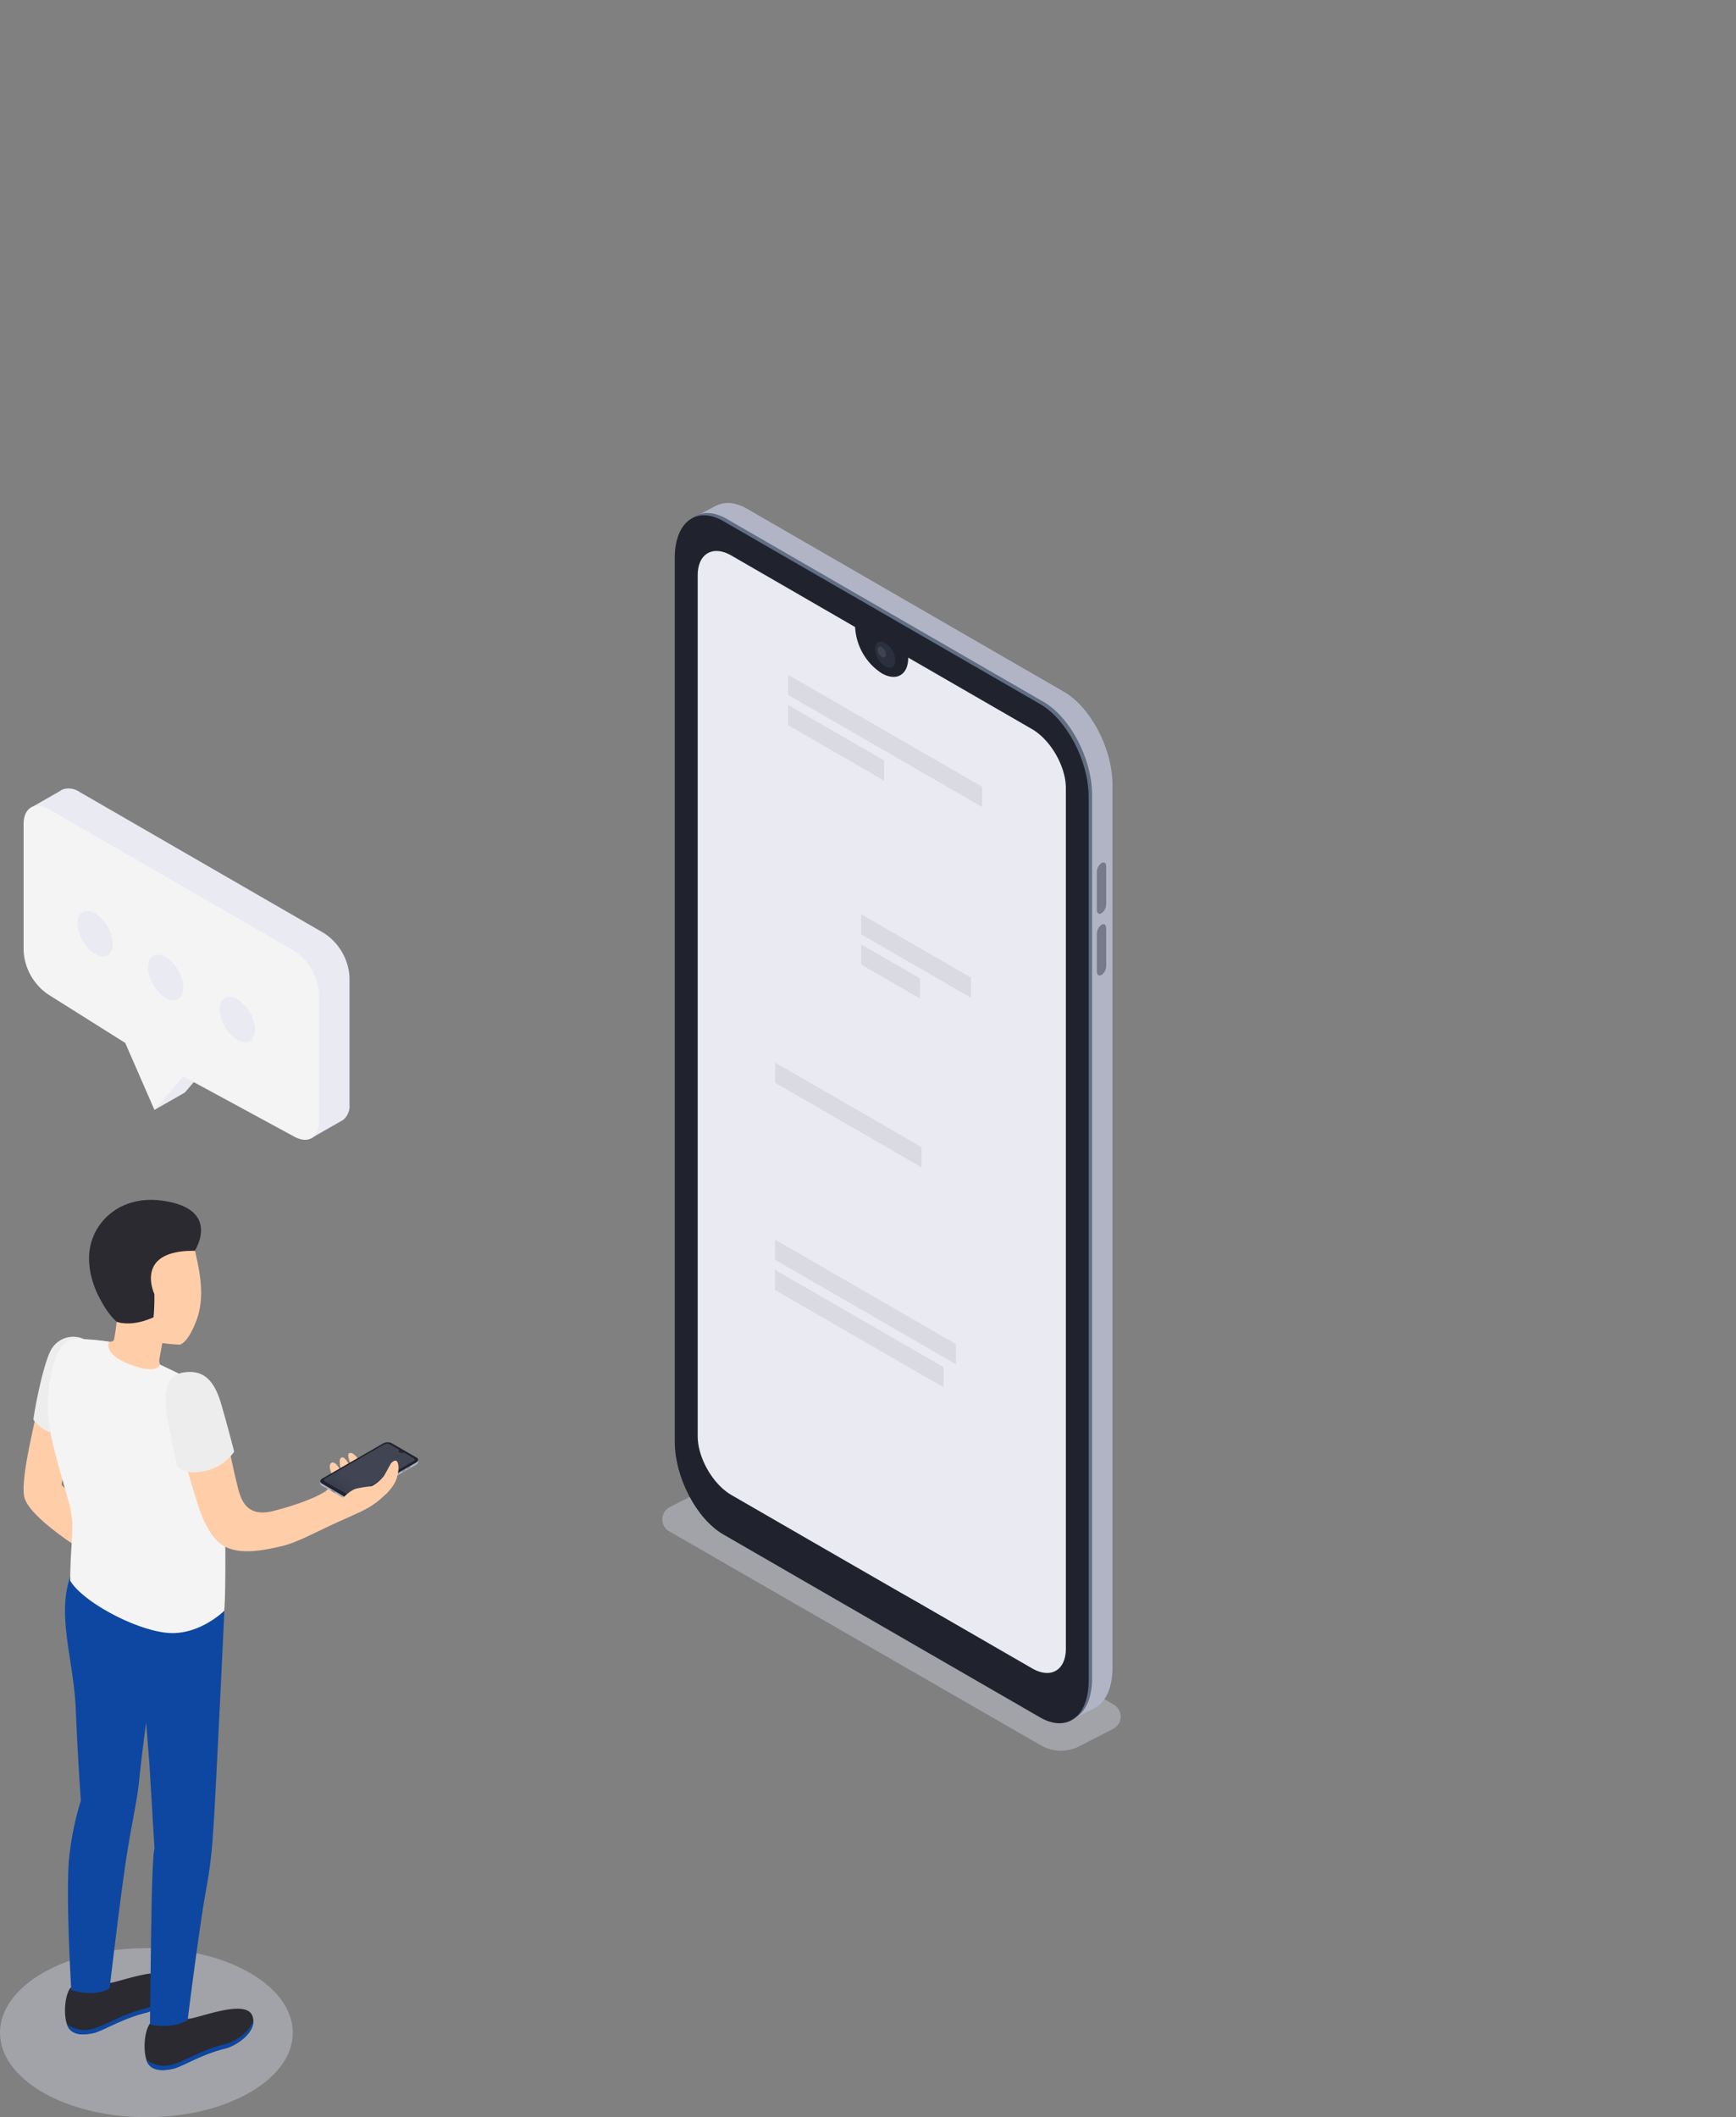 <svg xmlns="http://www.w3.org/2000/svg" xmlns:xlink="http://www.w3.org/1999/xlink" viewBox="0 0 410.07 500">
    <rect x="0" y="0" width="410.07" height="500" fill="#808080" stroke="none"/>
    <defs>
        <style>
            .cls-1 {
                fill: #d6d8e5;
                opacity: 0.4;
            }

            .cls-2 {
                fill: #b1b4c4;
            }

            .cls-3 {
                fill: #616e84;
            }

            .cls-4 {
                fill: #20232d;
            }

            .cls-5,
            .cls-7 {
                fill: #e9eaf2;
            }

            .cls-6 {
                fill: #2b303f;
            }

            .cls-7 {
                opacity: 0.1;
            }

            .cls-8 {
                fill: #757b89;
            }

            .cls-9 {
                fill: #e9eaf2;
            }

            .cls-10 {
                fill: #d9dae2;
            }

            .cls-11 {
                fill: #38226d;
            }

            .cls-12 {
                fill: #9c73ff;
            }

            .cls-13 {
                fill: #8c50ff;
            }

            .cls-14 {
                fill: #ffcea9;
            }

            .cls-15 {
                fill: #f4f4f4;
            }

            .cls-16 {
                fill: #3a2c6d;
            }

            .cls-17 {
                fill: #ededed;
            }

            .cls-18 {
                fill: #2b2a30;
            }

            .cls-19 {
                fill: #0d47a1;
            }

            .cls-20 {
                fill: #0d47a1;
            }

            .cls-21 {
                opacity: 0.5;
                fill: url(#Безымянный_градиент_15);
            }

            .cls-22 {
                fill: #e9eaf2;
            }

            .cls-23 {
                fill: #f4f4f4;
            }

            .cls-24 {
                opacity: 0.2;
            }

            .cls-25 {
                fill: #dd990e;
            }

            .cls-26 {
                fill: #f9cb07;
            }

            .cls-27 {
                fill: #cc8b09;
            }

            .cls-28 {
                fill: #4399ff;
            }

            .cls-29 {
                fill: #70b6fc;
            }

            .cls-30 {
                fill: #efbd9c;
            }
        </style>
        <linearGradient id="Безымянный_градиент_15" x1="-2093.15" y1="3284.72" x2="-2093.15" y2="3269.47"
            gradientTransform="matrix(0.87, 0.5, -1, 0.58, 5177.07, -498.3)" gradientUnits="userSpaceOnUse">
            <stop offset="0.21" stop-color="#fff" stop-opacity="0" />
            <stop offset="1" stop-color="#fff" stop-opacity="0.2" />
        </linearGradient>
    </defs>
    <title>Contacts</title>
    <g id="Слой_2" data-name="Слой 2">
        <g id="Слой_1-2" data-name="Слой 1">
            <path class="cls-1"
                d="M245.87,412.19l-87.81-50.56a3.25,3.25,0,0,1,.13-5.69l11.05-5.69a3.25,3.25,0,0,1,3.1.07l90.76,52.26a3.24,3.24,0,0,1-.13,5.69l-8,4.13A9.48,9.48,0,0,1,245.87,412.19Z" />
            <path class="cls-2"
                d="M251.25,402.67l-74.82-43.2C170.09,355.81,165,346,165,337.55V128.83c0-8.45,5.14-12.33,11.48-8.67l74.82,43.2c6.34,3.66,11.48,13.47,11.48,21.92V394C262.73,402.45,257.59,406.33,251.25,402.67Z" />
            <polygon class="cls-2" points="252.54 406.44 258.47 403.44 252.78 393.69 252.54 406.44" />
            <polygon class="cls-2" points="163.79 122.24 169.25 119.38 168.15 127.42 163.79 122.24" />
            <path class="cls-3"
                d="M246.48,405.06l-74.82-43.2c-6.34-3.66-11.48-13.48-11.48-21.93V131.22c0-8.45,5.14-12.34,11.48-8.68l74.82,43.2c6.34,3.66,11.48,13.48,11.48,21.93V396.38C258,404.83,252.82,408.72,246.48,405.06Z" />
            <path class="cls-4"
                d="M257.16,188.2V396.91c0,8.46-5.13,12.34-11.47,8.68l-29.35-16.94-9.12-5.27-36.36-21c-6.34-3.66-11.47-13.47-11.47-21.93V131.75c0-8.46,5.13-12.33,11.47-8.68l74.83,43.2C252,169.93,257.16,179.74,257.16,188.2Z" />
            <path class="cls-5"
                d="M251.77,186.08V389.36c0,5.12-3.59,7.2-8,4.63l-23.39-13.5-2.07-1.19-.69-.41L212.54,376l-14.64-8.43h0l-6.07-3.5-2.44-1.41-16.58-9.57c-4.43-2.56-8-8.79-8-13.92V135.86c0-5.12,3.59-7.2,8-4.64L202,148.09v.08A13.83,13.83,0,0,0,208.27,159c3.46,2,6.26.37,6.26-3.61,0,0,0-.06,0-.09l29.22,16.87C248.18,174.73,251.77,181,251.77,186.08Z" />
            <ellipse class="cls-6" cx="208.28" cy="153.99" rx="1.94" ry="3.35"
                transform="matrix(0.87, -0.5, 0.5, 0.87, -49.09, 124.78)" />
            <path class="cls-7"
                d="M208.28,155.14a2.21,2.21,0,0,1-1-1.72c0-.64.45-.89,1-.58a2.2,2.2,0,0,1,1,1.73C209.27,155.2,208.83,155.46,208.28,155.14Z" />
            <path class="cls-8"
                d="M260.2,215.66h0c-.61.36-1.11,0-1.11-.83v-8.9a2.64,2.64,0,0,1,1.11-2.11h0c.61-.36,1.1,0,1.1.83v8.9A2.63,2.63,0,0,1,260.2,215.66Z" />
            <path class="cls-8"
                d="M260.2,230.24h0c-.61.36-1.11,0-1.11-.83v-8.9a2.64,2.64,0,0,1,1.11-2.11h0c.61-.36,1.1,0,1.1.83v8.9A2.63,2.63,0,0,1,260.2,230.24Z" />
            <path class="cls-9"
                d="M237.67,207.53,176.9,172.44a7.38,7.38,0,0,1-3.09-5.9V149.8c0-2.27,1.38-3.32,3.09-2.33l60.77,35.08a7.43,7.43,0,0,1,3.09,5.91v16.73C240.76,207.47,239.37,208.51,237.67,207.53Z" />
            <polygon class="cls-9" points="173.81 164.71 173.81 180.17 182.39 175.61 173.81 164.71" />
            <polygon class="cls-10" points="232 190.58 186.17 164.12 186.17 159.36 232 185.82 232 190.58" />
            <polygon class="cls-10" points="208.83 184.34 186.17 171.25 186.17 166.5 208.83 179.58 208.83 184.34" />
            <path class="cls-9"
                d="M221.19,283.34,176.9,257.77a7.38,7.38,0,0,1-3.09-5.9v-8.71c0-2.27,1.38-3.32,3.09-2.33l44.29,25.57a7.41,7.41,0,0,1,3.09,5.9V281C224.28,283.28,222.89,284.33,221.19,283.34Z" />
            <polygon class="cls-9" points="173.81 249.75 173.81 265.21 182.39 260.65 173.81 249.75" />
            <polygon class="cls-10" points="217.68 275.67 183.13 255.72 183.13 250.96 217.68 270.91 217.68 275.67" />
            <path class="cls-9"
                d="M198.4,231.43l39.27,22.67c1.7,1,3.09-.06,3.09-2.33V235a7.4,7.4,0,0,0-3.09-5.9L198.4,206.45c-1.71-1-3.09.07-3.09,2.34v16.74A7.4,7.4,0,0,0,198.4,231.43Z" />
            <polygon class="cls-9" points="240.76 249.94 240.76 265.4 232.17 250.93 240.76 249.94" />
            <polygon class="cls-10" points="203.42 220.65 229.36 235.63 229.36 230.87 203.42 215.9 203.42 220.65" />
            <polygon class="cls-10" points="203.42 227.79 217.32 235.82 217.32 231.06 203.42 223.03 203.42 227.79" />
            <path class="cls-9"
                d="M176.9,307.62l60.41,34.88c1.71,1,3.09-.06,3.09-2.34V323.43a7.4,7.4,0,0,0-3.09-5.91L176.9,282.64c-1.71-1-3.09.06-3.09,2.34v16.74A7.4,7.4,0,0,0,176.9,307.62Z" />
            <polygon class="cls-9" points="240.4 338.34 240.4 353.8 231.82 339.33 240.4 338.34" />
            <polygon class="cls-10" points="183.08 297.51 225.82 322.19 225.82 317.43 183.08 292.75 183.08 297.51" />
            <polygon class="cls-10" points="183.08 304.65 222.9 327.64 222.9 322.88 183.08 299.89 183.08 304.65" />
            <path class="cls-9"
                d="M237.67,379,176.9,343.9a8,8,0,0,1-3.61-6.25v-8.32c0-2.3,1.62-3.23,3.61-2.08l60.77,35.08a8,8,0,0,1,3.6,6.25v8.32C241.27,379.2,239.65,380.13,237.67,379ZM176.9,328.44c-1.42-.82-2.58-.16-2.58,1.48v8.33a5.7,5.7,0,0,0,2.58,4.46l60.77,35.08c1.42.82,2.57.16,2.57-1.48V368a5.69,5.69,0,0,0-2.57-4.46Z" />
            <polygon class="cls-9" points="179.3 341.12 178.27 340.53 178.27 332.6 179.3 333.19 179.3 341.12" />
            <g id="Men_2">
                <ellipse class="cls-1" cx="34.58" cy="480.04" rx="34.58" ry="19.96" />
                <path id="_Контур_6" data-name="&lt;Контур&gt;" class="cls-14"
                    d="M9.22,330.53c-.39,3.36-4.39,17.85-3.53,22.82s14.55,13.27,14.55,13.27l1.9-8.5-7.59-7.43,2.05-14.08Z" />
                <path id="_Контур_7" data-name="&lt;Контур&gt;" class="cls-17"
                    d="M19.81,316.24a6,6,0,0,0-7.62,2.31c-2,3.34-4.11,14.78-4.3,16.74,0,0,2.83,3.9,7.07,3.25Z" />
                <path class="cls-18"
                    d="M35.45,477.85a11.74,11.74,0,0,0,8.86-1.07c2.14.07,13.73-4.89,15.3-.73,1.38,3.65-3.64,7-6.32,7.68-5.85,1.41-10.18,4.33-12.53,4.83-1.75.37-4,.61-5.42-.77C33.67,486.14,33.81,480,35.45,477.85Z" />
                <path class="cls-19"
                    d="M40.76,487.55c2.35-.5,6.68-3.42,12.53-4.83,2.25-.55,6.12-3,6.51-5.94.52,3.36-4,6.34-6.51,7-5.85,1.41-10.18,4.33-12.53,4.83-1.75.37-4,.61-5.42-.77a3.34,3.34,0,0,1-.76-1.39A7,7,0,0,0,40.76,487.55Z" />
                <path class="cls-18"
                    d="M16.66,469.41a11.74,11.74,0,0,0,8.86-1.07c2.13.07,13.72-4.89,15.3-.73,1.38,3.65-3.64,7-6.32,7.68-5.85,1.42-10.19,4.33-12.54,4.83-1.75.37-4,.61-5.41-.77C14.87,477.7,15,471.59,16.66,469.41Z" />
                <path class="cls-19"
                    d="M22,479.11c2.35-.5,6.69-3.42,12.54-4.83,2.24-.55,6.12-3,6.51-5.94.52,3.36-4,6.34-6.51,7-5.85,1.42-10.19,4.33-12.54,4.83-1.75.37-4,.61-5.41-.77a3.47,3.47,0,0,1-.77-1.39A7,7,0,0,0,22,479.11Z" />
                <path id="_Контур_8" data-name="&lt;Контур&gt;" class="cls-20"
                    d="M16.43,437.93a70,70,0,0,1,2.67-12.69s-.79-10.95-1.19-21.34c-.46-11.78-4.55-22.15-1.32-31.56L53,380.43s-2.2,47-2.69,52.67a105.84,105.84,0,0,1-1.63,13.19c-1.66,9.12-4.36,30.81-4.36,30.81-3.84,2.24-8.89,1-8.89,1s.28-27.44.53-34c.3-8,.54-7.41.54-7.41l-1.2-20-.78-9.94s-1,7.3-1.66,13.82c-.58,5.68-2,10.82-3.48,21.4-1.33,9.18-3.49,27.62-3.49,27.62-3.84,2.23-9.06.38-9.06.38S15.39,445.89,16.43,437.93Z" />
                <path id="_Контур_9" data-name="&lt;Контур&gt;" class="cls-14"
                    d="M21.74,316.44c2.77.14,4.83.85,5.17,0a36.35,36.35,0,0,0,.64-4.33c-.32-.81-.6-1.67-.6-1.67-3.47-2.14-4.57-5.9-5-10.27-.78-7.48,3.26-14,10.74-14.81,7-.74,12.21,4.21,13.59,11,.74,3.35,2.22,9.68.22,15.19-1.12,3.08-2.56,5.53-4,6a36.65,36.65,0,0,1-4.16-.37h0s-.37,2.07-.63,3.41-.15,2,2.5,3.67-4,5-8.37,4.67-9.26-3-10.61-5.78C19.71,320.05,19.84,316.35,21.74,316.44Z" />
                <path id="_Контур_10" data-name="&lt;Контур&gt;" class="cls-15"
                    d="M25.74,316.85c-.76,1.92,1.19,4.26,6.39,5.89s5.67-.47,5.67-.47,7.62,3.48,10.1,5.21c3.13,2.18,4.51,8.5,4.93,19.16.49,12.33.53,30.63.12,33.79,0,0-5.83,5.81-13.3,5.2s-20-7.22-23.07-12.32c.08-10.82,1.35-12.58-.4-18.81-4-14.26-6.12-20.1-4.18-29.58,1.61-7.81,3.86-8.78,7-8.71A65.29,65.29,0,0,1,25.74,316.85Z" />
                <path id="_Контур_11" data-name="&lt;Контур&gt;" class="cls-14"
                    d="M64.56,356.84c-6.12,1.54-7.56-2.32-8.37-5.52-1.94-7.75-3-14.74-4.45-19.14-1.71-5.18-3.5-6-6-7-3-1.18-5.5,1.32-4.52,7.92,1.17,7.8,2.7,13.28,5.61,22.52.77,2.41,2.48,6.69,5,8.76,3.16,2.56,7.92,2.45,15.12.66,3.07-.77,6.44-2.6,12.25-5.31C80.78,359,82,358.5,85,357.1a20.43,20.43,0,0,0,7.68-6c1.57-2.27,1.29-3.72,1-4.23s-.63-.13-1.47.82a16.58,16.58,0,0,1-4.41,4.08s1.94-2,3-3.3a16.72,16.72,0,0,0,2.32-3.78c.55-1.33-.59-3.13-1.46-2.18s-1.28,1.9-2.86,3.8A16.8,16.8,0,0,1,85.91,349a30.65,30.65,0,0,0,2.61-4.21c1-2.05-2.35-1-4.27,1-1.4,1.45-2.59,2.29-2.63,1.89s-2.76,2.53-4.15,4S70.39,355.37,64.56,356.84Z" />
                <path id="_Контур_12" data-name="&lt;Контур&gt;" class="cls-17"
                    d="M43.45,324.11c4.09-.61,7,1.23,8.79,7.43s3.07,11.29,3.07,11.29a11.12,11.12,0,0,1-6.85,4.55c-4.9,1.18-6.66-1.15-6.66-1.15s-1.36-6.5-2.2-10.92S38.39,324.85,43.45,324.11Z" />
                <path class="cls-18"
                    d="M46,295.4s6.46-9.83-7.54-11.83c-10.1-1.44-16.59,5.05-17.34,12.09-.72,6.73,3.42,13.71,6.42,16.49,1.46.52,4.6.82,8.73-1.06a50,50,0,0,0,.19-5.51S31.54,295.22,46,295.4Z" />
            </g>
            <path class="cls-14"
                d="M78.82,349.11s-1.59-2.89-.58-3.61,2.45,2,2.74,3.05-.11-.32-.11-.32-1.09-3.27-.38-3.9,1.66.77,2.61,2.82.23-.17.23-.17-1.57-3.28-.9-3.74c.9-.6,2.38,1.34,3.26,3.09s-1.18,3.83-1.18,3.83Z" />
            <g id="Mobile">
                <path class="cls-2"
                    d="M81.89,354.28,76,350.85c-.51-.29-.44-.79.14-1.13l14.34-8.28a2.19,2.19,0,0,1,2-.08l5.94,3.43c.5.29.44.8-.14,1.13L83.85,354.2A2.16,2.16,0,0,1,81.89,354.28Z" />
                <polygon class="cls-2" points="75.61 350.36 75.61 349.81 76.25 350.05 75.61 350.36" />
                <polygon class="cls-2" points="98.67 345.26 98.67 344.74 98.16 345.06 98.67 345.26" />
                <path class="cls-3"
                    d="M81.89,353.82,76,350.39c-.51-.29-.44-.8.14-1.13L90.43,341a2.16,2.16,0,0,1,2-.08l5.94,3.43c.5.29.44.79-.14,1.13l-14.34,8.28A2.19,2.19,0,0,1,81.89,353.82Z" />
                <ellipse class="cls-8" cx="76.61" cy="351" rx="0.06" ry="0.11"
                    transform="matrix(0.87, -0.5, 0.5, 0.87, -165.24, 85.34)" />
                <ellipse class="cls-8" cx="76.9" cy="351.16" rx="0.06" ry="0.11"
                    transform="translate(-165.29 85.5) rotate(-30)" />
                <ellipse class="cls-8" cx="77.18" cy="351.33" rx="0.06" ry="0.11"
                    transform="translate(-165.33 85.67) rotate(-30)" />
                <ellipse class="cls-8" cx="77.47" cy="351.49" rx="0.06" ry="0.11"
                    transform="translate(-165.37 85.83) rotate(-30)" />
                <ellipse class="cls-8" cx="79.92" cy="352.91" rx="0.06" ry="0.11"
                    transform="translate(-165.75 87.25) rotate(-30)" />
                <ellipse class="cls-8" cx="80.21" cy="353.08" rx="0.06" ry="0.11"
                    transform="translate(-165.8 87.41) rotate(-30)" />
                <ellipse class="cls-8" cx="80.49" cy="353.24" rx="0.06" ry="0.11"
                    transform="translate(-165.84 87.58) rotate(-30)" />
                <ellipse class="cls-8" cx="80.78" cy="353.41" rx="0.06" ry="0.11"
                    transform="translate(-165.89 87.74) rotate(-30)" />
                <path class="cls-8"
                    d="M79.09,352.55l-.79-.45a.23.23,0,0,1-.09-.18h0c0-.06,0-.09.09-.06l.79.45a.21.21,0,0,1,.09.17h0C79.18,352.55,79.14,352.58,79.09,352.55Z" />
                <path class="cls-8"
                    d="M96.87,346.56l-.73.42s-.08,0-.08-.06h0a.23.23,0,0,1,.08-.16l.73-.42s.09,0,.09.06h0A.19.19,0,0,1,96.87,346.56Z" />
                <path class="cls-8"
                    d="M95.75,347.21l-.73.42s-.08,0-.08-.06h0a.19.19,0,0,1,.08-.16l.73-.42s.09,0,.09.06h0A.2.2,0,0,1,95.75,347.21Z" />
                <path class="cls-4"
                    d="M81.89,353.74,76,350.31c-.51-.29-.44-.8.14-1.14l14.34-8.28a2.19,2.19,0,0,1,2-.08l5.94,3.43c.5.29.44.8-.14,1.13l-14.34,8.28A2.17,2.17,0,0,1,81.89,353.74Z" />
                <path class="cls-6"
                    d="M97.69,344.38,95.38,343h0a1.08,1.08,0,0,1-1,0c-.28-.16-.28-.41,0-.57h0l-2.31-1.34a1.44,1.44,0,0,0-1.28,0l-14,8.06c-.35.21-.35.54,0,.74l5.63,3.25a1.42,1.42,0,0,0,1.27,0l14-8.07C98.05,344.91,98.05,344.58,97.69,344.38Z" />
                <path class="cls-21"
                    d="M97.69,344.38,95.38,343h0a1.08,1.08,0,0,1-1,0c-.28-.16-.28-.41,0-.57h0l-2.31-1.34a1.44,1.44,0,0,0-1.28,0l-14,8.06c-.35.21-.35.54,0,.74l5.63,3.25a1.42,1.42,0,0,0,1.27,0l14-8.07C98.05,344.91,98.05,344.58,97.69,344.38Z" />
                <ellipse class="cls-6" cx="94.72" cy="342.84" rx="0.27" ry="0.15" />
                <path class="cls-7"
                    d="M94.64,342.89s0-.07,0-.09a.15.15,0,0,1,.16,0s0,.06,0,.09A.22.22,0,0,1,94.64,342.89Z" />
            </g>
            <path class="cls-14"
                d="M91.12,352.91s3.14-2.83,3-6.58c-.19-2.61-1.77-.73-1.77-.73l-1.59,2.88a8.44,8.44,0,0,1-3,2.52,33.09,33.09,0,0,0-3.32.49c-1.95.38-3.89,2.82-3.89,2.82L83,356.24Z" />
            <path class="cls-22"
                d="M76.55,220.38,18.74,187a4.49,4.49,0,0,0-3.85-.6h0a3,3,0,0,0-.69.4l-6.45,3.69,5,5.87v24.1a13.29,13.29,0,0,0,6,10.41l18,11.31,4.89,11.21-5.15,8.73,7.17-4.1,6.81-7.91L72.2,261.88l1.17,7,7.32-4.18.2-.12.07,0h0a4.35,4.35,0,0,0,1.6-3.79v-30A13.29,13.29,0,0,0,76.55,220.38Z" />
            <path class="cls-23"
                d="M69.39,224.48,11.58,191.11c-3.32-1.92-6-.37-6,3.46v30a13.29,13.29,0,0,0,6,10.41l18,11.32,6.91,15.83,6.81-7.91,26.08,14.14c3.32,1.91,6,.36,6-3.47v-30A13.29,13.29,0,0,0,69.39,224.48Z" />

            <ellipse class="cls-5" cx="-28.06" cy="31.93" rx="3.39" ry="5.87"
                transform="translate(30.8 178.81) rotate(-30)" />

            <ellipse class="cls-5" cx="-11.41" cy="41.85" rx="3.39" ry="5.87"
                transform="matrix(0.87, -0.5, 0.5, 0.87, 28.14, 188.73)" />

            <ellipse class="cls-5" cx="5.41" cy="51.77" rx="3.39" ry="5.87"
                transform="translate(25.49 198.65) rotate(-30)" />

        </g>
    </g>
</svg>